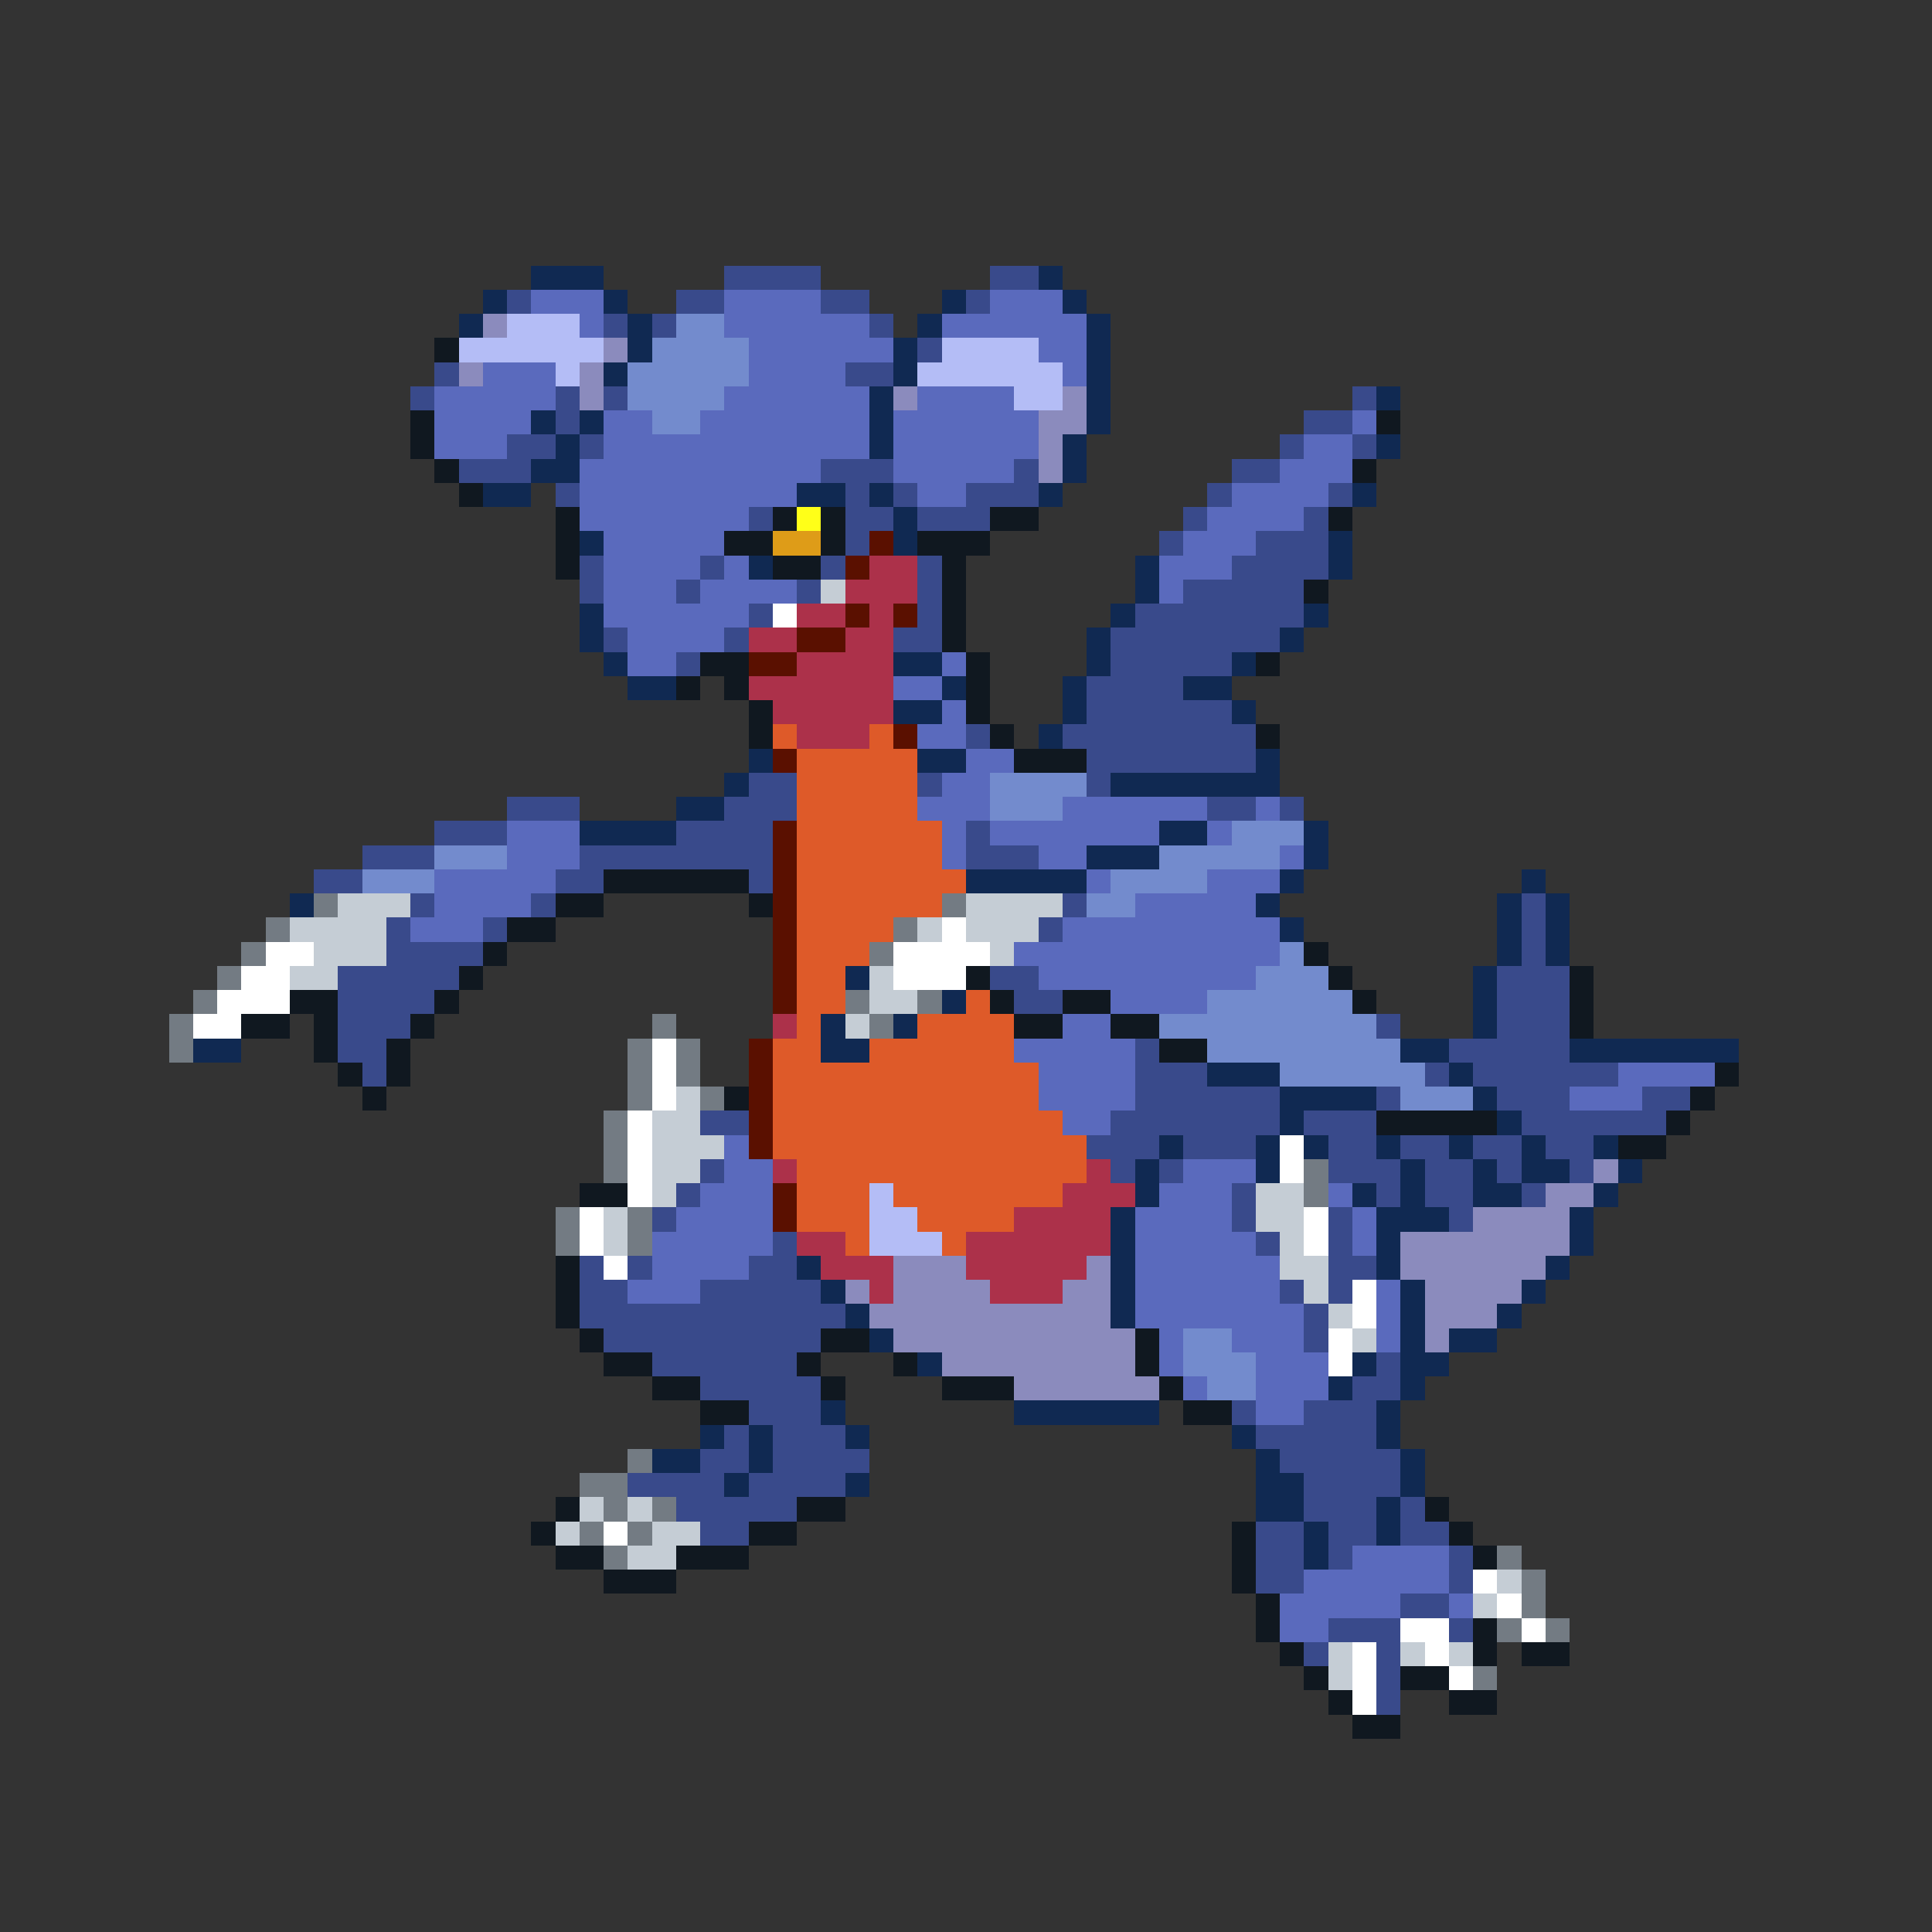 <svg xmlns="http://www.w3.org/2000/svg" viewBox="0 -0.5 80 80" shape-rendering="crispEdges">
<rect x="0" y="-0.5" width="80" height="80" fill="#333333" stroke="none"/>
<path stroke="#102952" d="M22 11h3M43 11h1M20 12h1M25 12h1M39 12h1M44 12h1M19 13h1M26 13h1M38 13h1M45 13h1M26 14h1M37 14h1M45 14h1M25 15h1M37 15h1M45 15h1M36 16h1M45 16h1M57 16h1M22 17h1M24 17h1M36 17h1M45 17h1M23 18h1M36 18h1M44 18h1M57 18h1M22 19h2M44 19h1M20 20h2M33 20h2M36 20h1M43 20h1M56 20h1M37 21h1M24 22h1M37 22h1M55 22h1M31 23h1M47 23h1M55 23h1M47 24h1M24 25h1M46 25h1M54 25h1M24 26h1M45 26h1M53 26h1M25 27h1M37 27h2M45 27h1M51 27h1M26 28h2M39 28h1M44 28h1M49 28h2M37 29h2M44 29h1M51 29h1M43 30h1M31 31h1M38 31h2M52 31h1M30 32h1M46 32h7M28 33h2M24 34h4M48 34h2M54 34h1M45 35h3M54 35h1M40 36h5M53 36h1M63 36h1M12 37h1M52 37h1M62 37h1M64 37h1M53 38h1M62 38h1M64 38h1M62 39h1M64 39h1M35 40h1M61 40h1M39 41h1M61 41h1M34 42h1M37 42h1M61 42h1M8 43h2M34 43h2M58 43h2M65 43h7M50 44h3M60 44h1M53 45h4M61 45h1M53 46h1M62 46h1M48 47h1M52 47h1M54 47h1M57 47h1M60 47h1M63 47h1M66 47h1M47 48h1M52 48h1M58 48h1M61 48h1M63 48h2M67 48h1M47 49h1M56 49h1M58 49h1M61 49h2M66 49h1M46 50h1M57 50h3M65 50h1M46 51h1M57 51h1M65 51h1M33 52h1M46 52h1M57 52h1M64 52h1M34 53h1M46 53h1M58 53h1M63 53h1M35 54h1M46 54h1M58 54h1M62 54h1M36 55h1M58 55h1M60 55h2M38 56h1M56 56h1M58 56h2M55 57h1M58 57h1M34 58h1M42 58h6M57 58h1M29 59h1M31 59h1M35 59h1M51 59h1M57 59h1M27 60h2M31 60h1M52 60h1M58 60h1M30 61h1M35 61h1M52 61h2M58 61h1M52 62h2M57 62h1M54 63h1M57 63h1M54 64h1" />
<path stroke="#394a8b" d="M30 11h4M41 11h2M21 12h1M28 12h2M34 12h2M40 12h1M25 13h1M27 13h1M36 13h1M38 14h1M18 15h1M35 15h2M17 16h1M23 16h1M25 16h1M56 16h1M23 17h1M54 17h2M21 18h2M24 18h1M53 18h1M56 18h1M19 19h3M34 19h3M42 19h1M51 19h2M23 20h1M35 20h1M37 20h1M40 20h3M50 20h1M55 20h1M31 21h1M35 21h2M38 21h3M49 21h1M54 21h1M35 22h1M48 22h1M52 22h3M24 23h1M29 23h1M34 23h1M38 23h1M51 23h4M24 24h1M28 24h1M33 24h1M38 24h1M49 24h5M31 25h1M38 25h1M47 25h7M25 26h1M30 26h1M37 26h2M46 26h7M28 27h1M46 27h5M45 28h4M45 29h6M40 30h1M44 30h8M45 31h7M31 32h2M38 32h1M45 32h1M21 33h3M30 33h3M50 33h2M53 33h1M18 34h3M28 34h4M40 34h1M15 35h3M24 35h8M40 35h3M13 36h2M23 36h2M31 36h1M17 37h1M22 37h1M44 37h1M63 37h1M16 38h1M20 38h1M43 38h1M63 38h1M16 39h4M63 39h1M14 40h5M41 40h2M62 40h3M14 41h4M42 41h2M62 41h3M14 42h3M57 42h1M62 42h3M14 43h2M47 43h1M60 43h5M15 44h1M47 44h3M59 44h1M61 44h6M47 45h6M57 45h1M62 45h3M68 45h2M29 46h2M46 46h7M54 46h3M63 46h6M45 47h3M49 47h3M55 47h2M58 47h2M61 47h2M64 47h2M29 48h1M46 48h1M48 48h1M55 48h3M59 48h2M62 48h1M65 48h1M28 49h1M51 49h1M57 49h1M59 49h2M63 49h1M27 50h1M51 50h1M55 50h1M60 50h1M32 51h1M52 51h1M55 51h1M24 52h1M26 52h1M31 52h2M55 52h2M24 53h2M29 53h5M53 53h1M55 53h1M24 54h11M54 54h1M25 55h9M54 55h1M27 56h6M57 56h1M29 57h5M56 57h2M31 58h3M51 58h1M54 58h3M30 59h1M32 59h3M52 59h5M29 60h2M32 60h4M53 60h5M26 61h4M31 61h4M54 61h4M28 62h5M54 62h3M58 62h1M29 63h2M52 63h2M55 63h2M58 63h2M52 64h2M55 64h1M60 64h1M52 65h2M60 65h1M58 66h2M55 67h3M60 67h1M54 68h1M57 68h1M57 69h1M57 70h1" />
<path stroke="#5a6abd" d="M22 12h3M30 12h4M41 12h3M24 13h1M30 13h6M39 13h6M31 14h6M43 14h2M20 15h3M31 15h4M44 15h1M18 16h5M30 16h6M38 16h4M18 17h4M25 17h2M29 17h7M37 17h6M56 17h1M18 18h3M25 18h11M37 18h6M54 18h2M24 19h10M37 19h5M53 19h3M24 20h9M38 20h2M51 20h4M24 21h7M50 21h4M25 22h5M49 22h3M25 23h4M30 23h1M48 23h3M25 24h3M29 24h4M48 24h1M25 25h6M26 26h4M26 27h2M39 27h1M37 28h2M39 29h1M38 30h2M40 31h2M39 32h2M38 33h3M44 33h6M52 33h1M21 34h3M39 34h1M41 34h7M50 34h1M21 35h3M39 35h1M43 35h2M53 35h1M18 36h5M45 36h1M50 36h3M18 37h4M47 37h5M17 38h3M44 38h9M42 39h11M43 40h9M46 41h4M44 42h2M42 43h5M43 44h4M67 44h4M43 45h4M65 45h3M44 46h2M30 47h1M30 48h2M49 48h3M29 49h3M48 49h3M55 49h1M28 50h4M47 50h4M56 50h1M27 51h5M47 51h5M56 51h1M27 52h4M47 52h6M26 53h3M47 53h6M57 53h1M47 54h7M57 54h1M48 55h1M51 55h3M57 55h1M48 56h1M52 56h3M49 57h1M52 57h3M52 58h2M56 64h4M54 65h6M53 66h5M60 66h1M53 67h2" />
<path stroke="#8b8bbd" d="M20 13h1M25 14h1M19 15h1M24 15h1M24 16h1M37 16h1M44 16h1M43 17h2M43 18h1M43 19h1M66 48h1M64 49h2M61 50h4M58 51h7M37 52h3M45 52h1M58 52h6M35 53h1M37 53h4M44 53h2M59 53h4M36 54h10M59 54h3M37 55h10M59 55h1M39 56h8M42 57h6" />
<path stroke="#b4bdf6" d="M21 13h3M19 14h6M39 14h4M23 15h1M38 15h6M42 16h2M36 49h1M36 50h2M36 51h3" />
<path stroke="#738bcd" d="M28 13h2M27 14h4M26 15h5M26 16h4M27 17h2M41 32h4M41 33h3M51 34h3M18 35h3M48 35h5M15 36h3M46 36h4M45 37h2M53 39h1M52 40h3M50 41h6M48 42h9M50 43h8M53 44h6M58 45h3M49 55h2M49 56h3M50 57h2" />
<path stroke="#101820" d="M18 14h1M17 17h1M57 17h1M17 18h1M18 19h1M56 19h1M19 20h1M23 21h1M32 21h1M34 21h1M41 21h2M55 21h1M23 22h1M30 22h2M34 22h1M38 22h3M23 23h1M32 23h2M39 23h1M39 24h1M54 24h1M39 25h1M39 26h1M29 27h2M40 27h1M52 27h1M28 28h1M30 28h1M40 28h1M31 29h1M40 29h1M31 30h1M41 30h1M52 30h1M42 31h3M25 36h6M23 37h2M31 37h1M21 38h2M20 39h1M54 39h1M19 40h1M40 40h1M55 40h1M65 40h1M12 41h2M18 41h1M41 41h1M44 41h2M56 41h1M65 41h1M10 42h2M13 42h1M17 42h1M42 42h2M46 42h2M65 42h1M13 43h1M16 43h1M48 43h2M14 44h1M16 44h1M71 44h1M15 45h1M30 45h1M70 45h1M57 46h5M69 46h1M67 47h2M24 49h2M23 52h1M23 53h1M23 54h1M24 55h1M34 55h2M47 55h1M25 56h2M33 56h1M37 56h1M47 56h1M27 57h2M34 57h1M39 57h3M48 57h1M29 58h2M49 58h2M23 62h1M33 62h2M59 62h1M22 63h1M31 63h2M51 63h1M60 63h1M23 64h2M28 64h3M51 64h1M61 64h1M25 65h3M51 65h1M52 66h1M52 67h1M61 67h1M53 68h1M61 68h1M63 68h2M54 69h1M58 69h2M55 70h1M60 70h2M56 71h2" />
<path stroke="#ffff18" d="M33 21h1" />
<path stroke="#de9c18" d="M32 22h2" />
<path stroke="#5a1000" d="M36 22h1M35 23h1M35 25h1M37 25h1M33 26h2M31 27h2M37 30h1M32 31h1M32 34h1M32 35h1M32 36h1M32 37h1M32 38h1M32 39h1M32 40h1M32 41h1M31 43h1M31 44h1M31 45h1M31 46h1M31 47h1M32 49h1M32 50h1" />
<path stroke="#ac314a" d="M36 23h2M35 24h3M33 25h2M36 25h1M31 26h2M35 26h2M33 27h4M31 28h6M32 29h5M33 30h3M32 42h1M32 48h1M45 48h1M44 49h3M42 50h4M33 51h2M40 51h6M34 52h3M40 52h5M36 53h1M41 53h3" />
<path stroke="#c5cdd5" d="M34 24h1M14 37h3M40 37h4M12 38h4M38 38h1M40 38h3M13 39h3M41 39h1M12 40h2M36 40h1M36 41h2M35 42h1M28 45h1M27 46h2M27 47h3M27 48h2M27 49h1M52 49h2M25 50h1M52 50h2M25 51h1M53 51h1M53 52h2M54 53h1M55 54h1M56 55h1M24 62h1M26 62h1M23 63h1M27 63h2M26 64h2M62 65h1M61 66h1M55 68h1M58 68h1M60 68h1M55 69h1" />
<path stroke="#ffffff" d="M32 25h1M39 38h1M11 39h2M37 39h4M10 40h2M37 40h3M9 41h3M8 42h2M27 43h1M27 44h1M27 45h1M26 46h1M26 47h1M53 47h1M26 48h1M53 48h1M26 49h1M24 50h1M54 50h1M24 51h1M54 51h1M25 52h1M56 53h1M56 54h1M55 55h1M55 56h1M25 63h1M61 65h1M62 66h1M58 67h2M63 67h1M56 68h1M59 68h1M56 69h1M60 69h1M56 70h1" />
<path stroke="#de5a29" d="M32 30h1M36 30h1M33 31h5M33 32h5M33 33h5M33 34h6M33 35h6M33 36h7M33 37h6M33 38h4M33 39h3M33 40h2M33 41h2M40 41h1M33 42h1M38 42h4M32 43h2M36 43h6M32 44h11M32 45h11M32 46h12M32 47h13M33 48h12M33 49h3M37 49h7M33 50h3M38 50h4M35 51h1M39 51h1" />
<path stroke="#737b83" d="M13 37h1M39 37h1M11 38h1M37 38h1M10 39h1M36 39h1M9 40h1M8 41h1M35 41h1M38 41h1M7 42h1M27 42h1M36 42h1M7 43h1M26 43h1M28 43h1M26 44h1M28 44h1M26 45h1M29 45h1M25 46h1M25 47h1M25 48h1M54 48h1M54 49h1M23 50h1M26 50h1M23 51h1M26 51h1M26 60h1M24 61h2M25 62h1M27 62h1M24 63h1M26 63h1M25 64h1M62 64h1M63 65h1M63 66h1M62 67h1M64 67h1M61 69h1" />
</svg>